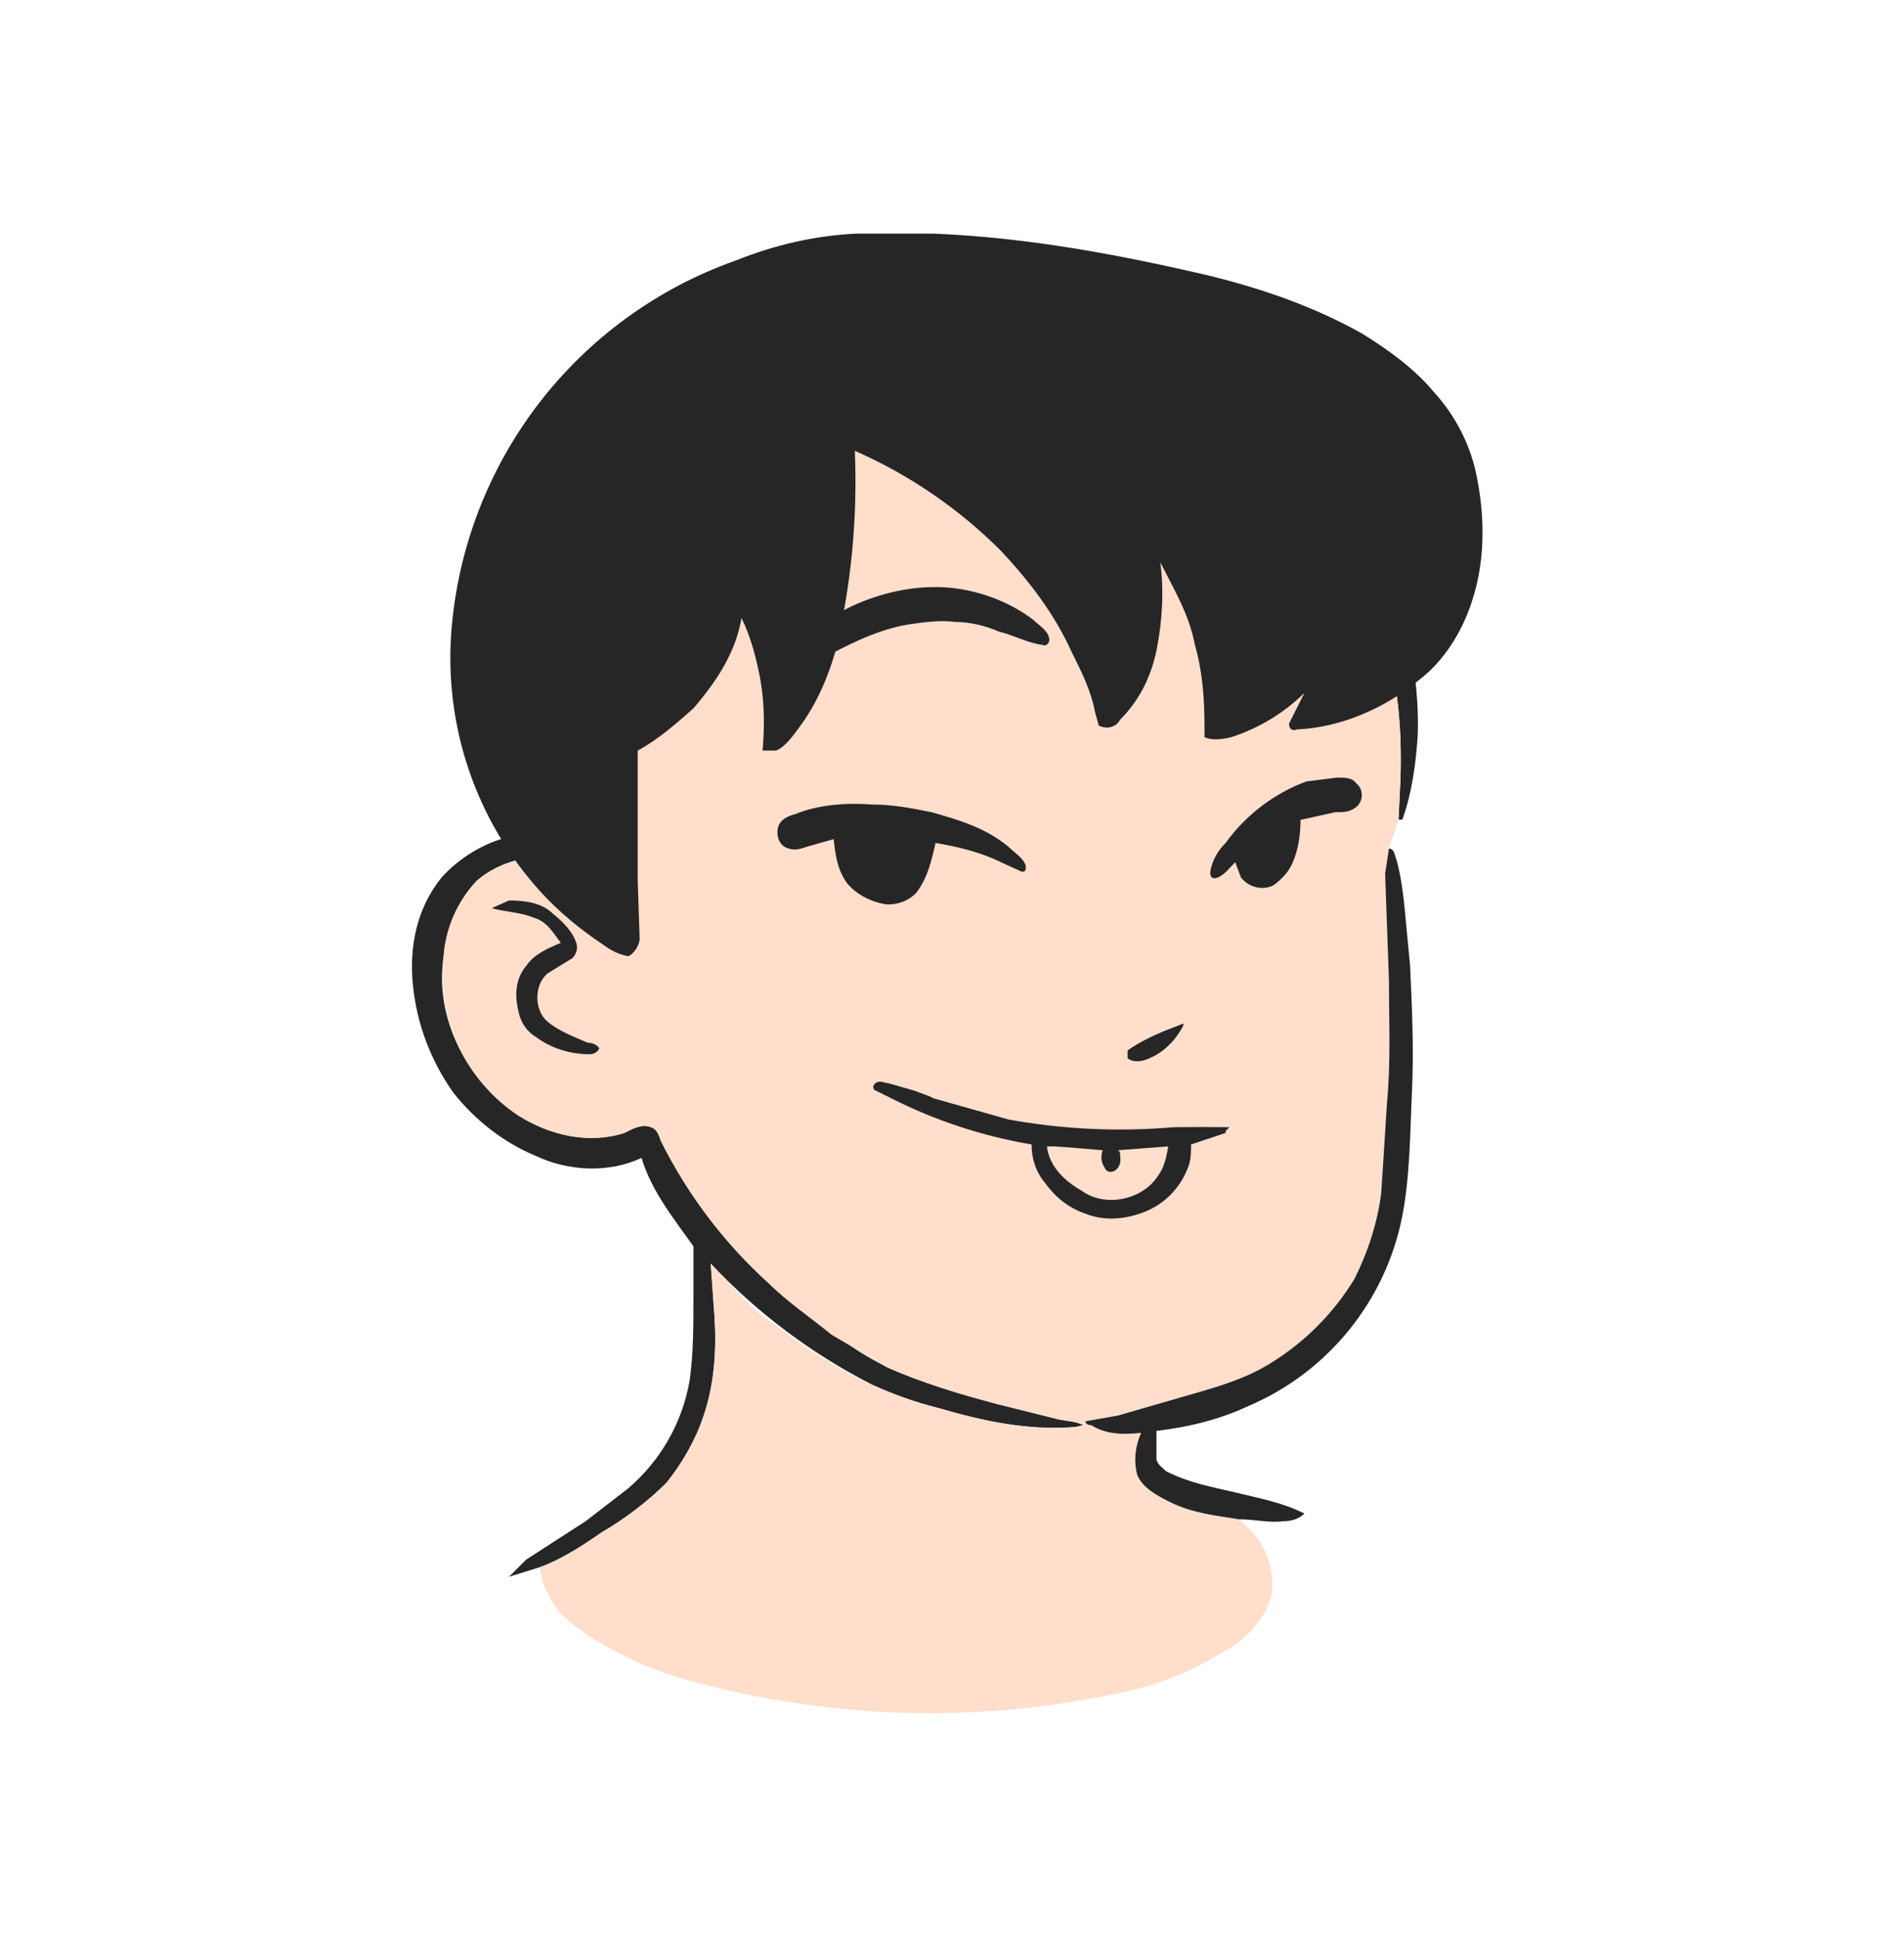 <svg width="57" height="58" viewBox="0 0 57 58" fill="none" xmlns="http://www.w3.org/2000/svg">
                        <mask id="mask0_57_7014" style="mask-type:luminance" maskUnits="userSpaceOnUse" x="0" y="0" width="57" height="58">
                        <path d="M56.572 0.875H0.205V57.242H56.572V0.875Z" fill="white" />
                        </mask>
                        <g mask="url(#mask0_57_7014)">
                        <path d="M31.112 9.405C33.47 9.75 35.714 10.67 37.612 12.108C39.222 13.316 40.487 14.926 41.35 16.767C42.098 18.377 42.501 20.218 42.443 22.001C42.386 22.864 42.27 23.726 41.983 24.532H41.868L41.925 23.324C41.983 21.598 41.81 19.93 41.178 18.32C40.602 16.594 39.567 15.041 38.302 13.776C35.886 11.475 32.665 10.21 29.329 10.152C27.159 10.116 25.011 10.586 23.054 11.525C21.097 12.463 19.386 13.844 18.056 15.559C16.352 17.86 15.536 20.699 15.755 23.554L15.87 24.992C16.33 24.992 16.963 24.992 17.308 25.394L17.135 25.567L16.158 25.625C15.467 25.682 14.777 25.912 14.26 26.372C13.687 26.986 13.342 27.778 13.282 28.615C12.994 30.456 13.972 32.354 15.525 33.389C16.445 33.965 17.596 34.252 18.688 33.907C18.919 33.792 19.206 33.619 19.494 33.734C19.666 33.792 19.724 33.965 19.781 34.137C20.951 36.49 22.741 38.478 24.958 39.889C25.418 40.291 25.993 40.636 26.568 40.924C27.604 41.384 28.754 41.729 29.847 42.017L31.687 42.477C31.975 42.535 32.205 42.535 32.435 42.65L32.205 42.707C30.767 42.822 29.444 42.535 28.064 42.132C27.373 41.959 26.741 41.729 26.108 41.442C24.301 40.521 22.666 39.295 21.277 37.818L21.392 39.429C21.449 40.406 21.392 41.442 21.047 42.419C20.817 43.11 20.414 43.8 19.954 44.375C19.379 44.95 18.688 45.468 17.998 45.87C17.423 46.273 16.79 46.676 16.158 46.906L15.237 47.193L15.755 46.676L17.538 45.525L18.803 44.548C19.774 43.721 20.425 42.582 20.644 41.327C20.759 40.521 20.759 39.716 20.759 38.853V37.3C20.184 36.495 19.494 35.633 19.206 34.655C18.228 35.115 17.02 35.057 16.043 34.597C15.065 34.194 14.202 33.504 13.569 32.699C12.879 31.721 12.476 30.628 12.361 29.478C12.246 28.328 12.476 27.177 13.224 26.257C13.742 25.682 14.49 25.222 15.237 25.049C15.007 24.244 14.892 23.381 14.892 22.518C14.94 20.617 15.389 18.747 16.212 17.031C17.035 15.316 18.212 13.795 19.666 12.568C21.237 11.253 23.071 10.29 25.046 9.744C27.02 9.198 29.089 9.083 31.112 9.405Z" fill="#262626" />
                        <path d="M38.301 13.782C39.567 15.047 40.602 16.6 41.177 18.326C41.81 19.936 41.983 21.604 41.925 23.33L41.867 24.538L41.58 25.4L41.465 26.148L41.58 29.369C41.58 30.577 41.637 31.785 41.522 32.992L41.35 35.696C41.235 36.616 40.947 37.479 40.545 38.284C39.912 39.319 39.049 40.182 38.014 40.815C37.266 41.275 36.461 41.505 35.656 41.735L33.47 42.368L32.492 42.54C32.492 42.598 32.55 42.655 32.665 42.655C33.125 42.943 33.642 42.943 34.16 42.886C33.988 43.288 33.93 43.691 34.045 44.151C34.218 44.553 34.678 44.784 35.023 44.956C35.713 45.301 36.403 45.359 37.094 45.474C37.496 45.819 37.899 46.279 38.014 46.854C38.129 47.314 38.129 47.775 37.899 48.177C37.611 48.752 37.094 49.212 36.518 49.5C35.771 49.96 34.965 50.305 34.103 50.535C29.903 51.541 25.524 51.521 21.334 50.478C20.356 50.248 19.436 49.96 18.573 49.5C17.883 49.155 17.25 48.752 16.732 48.235C16.445 47.832 16.215 47.429 16.157 46.912C16.79 46.682 17.423 46.279 17.998 45.876C18.688 45.474 19.378 44.956 19.953 44.381C20.414 43.806 20.816 43.116 21.046 42.425C21.391 41.448 21.449 40.412 21.391 39.434L21.276 37.824L22.542 39.147C23.634 40.01 24.842 40.872 26.108 41.448C26.741 41.735 27.373 41.965 28.063 42.138C29.444 42.54 30.767 42.828 32.205 42.713L32.435 42.655C32.205 42.54 31.974 42.54 31.687 42.483L29.846 42.023C28.754 41.735 27.603 41.39 26.568 40.93L24.9 39.952C24.267 39.434 23.577 38.974 23.002 38.399C21.673 37.193 20.581 35.749 19.781 34.143C19.723 33.97 19.666 33.798 19.493 33.74C19.206 33.625 18.918 33.798 18.688 33.913C17.595 34.258 16.445 33.97 15.525 33.395C14.748 32.883 14.128 32.166 13.732 31.323C13.336 30.481 13.18 29.546 13.281 28.621C13.339 27.816 13.684 27.011 14.259 26.378C14.777 25.918 15.467 25.688 16.157 25.63L17.135 25.573L17.308 25.4C16.962 24.998 16.33 24.998 15.87 24.998L15.755 23.56C15.535 20.705 16.352 17.866 18.055 15.565C19.386 13.85 21.097 12.469 23.054 11.531C25.011 10.592 27.159 10.122 29.329 10.158C32.665 10.216 35.886 11.481 38.301 13.782Z" fill="#FFDECC" />
                        <path d="M41.581 25.398C41.753 25.398 41.753 25.628 41.811 25.744C41.983 26.376 42.041 27.066 42.099 27.699L42.214 28.907C42.271 30.172 42.328 31.38 42.271 32.646C42.214 33.853 42.214 35.176 41.983 36.384C41.739 37.637 41.192 38.81 40.39 39.803C39.588 40.795 38.555 41.577 37.382 42.078C36.519 42.481 35.599 42.711 34.621 42.826V43.689C34.679 43.861 34.794 43.919 34.909 44.034C35.599 44.379 36.232 44.494 36.979 44.667C37.67 44.839 38.36 44.954 39.05 45.299C38.877 45.472 38.647 45.529 38.417 45.529C38.015 45.587 37.555 45.472 37.094 45.472C36.404 45.357 35.714 45.299 35.024 44.954C34.679 44.782 34.219 44.552 34.046 44.149C33.931 43.689 33.989 43.286 34.161 42.884C33.643 42.941 33.126 42.941 32.666 42.654C32.551 42.654 32.493 42.596 32.493 42.539L33.471 42.366L35.657 41.733C36.462 41.503 37.267 41.273 38.015 40.813C39.05 40.18 39.913 39.318 40.545 38.282C40.948 37.477 41.236 36.614 41.351 35.694L41.523 32.991C41.638 31.783 41.581 30.575 41.581 29.367L41.466 26.146L41.581 25.398ZM15.238 26.951C15.698 26.951 16.216 27.009 16.561 27.354C16.848 27.584 17.136 27.872 17.251 28.217C17.308 28.389 17.251 28.562 17.136 28.677L16.388 29.137C15.986 29.482 15.986 30.23 16.388 30.575C16.733 30.863 17.194 31.035 17.596 31.208C17.711 31.208 17.884 31.265 17.941 31.38C17.884 31.495 17.769 31.553 17.654 31.553C17.078 31.553 16.503 31.38 16.043 31.035C15.755 30.863 15.583 30.575 15.525 30.287C15.41 29.827 15.41 29.31 15.755 28.907C15.986 28.562 16.388 28.389 16.791 28.217C16.561 27.929 16.388 27.584 15.986 27.469C15.583 27.297 15.123 27.297 14.72 27.181L15.238 26.951Z" fill="#262626" />
                        <path d="M40.027 23.273C40.257 23.273 40.487 23.273 40.602 23.446C40.832 23.619 40.832 24.021 40.544 24.194C40.372 24.309 40.199 24.309 39.969 24.309L38.934 24.539C38.934 24.941 38.877 25.402 38.704 25.804C38.589 26.092 38.359 26.322 38.129 26.494C37.784 26.667 37.381 26.552 37.151 26.264L36.978 25.804C36.806 25.977 36.691 26.149 36.461 26.264C36.288 26.322 36.231 26.264 36.231 26.092C36.288 25.747 36.461 25.459 36.691 25.229C37.297 24.39 38.137 23.75 39.106 23.389L40.027 23.273ZM26.108 24.079C26.74 24.079 27.316 24.194 27.891 24.309C28.696 24.539 29.501 24.769 30.191 25.344C30.364 25.517 30.651 25.689 30.709 25.919C30.709 26.034 30.709 26.092 30.594 26.092L29.961 25.804C29.386 25.517 28.696 25.344 28.006 25.229C27.891 25.747 27.776 26.264 27.43 26.724C27.201 26.954 26.913 27.07 26.568 27.07C26.108 27.012 25.648 26.782 25.36 26.437C25.072 26.034 25.015 25.632 24.957 25.114L24.152 25.344C23.98 25.402 23.807 25.459 23.634 25.402C23.347 25.344 23.232 25.056 23.289 24.769C23.347 24.539 23.577 24.424 23.807 24.366C24.497 24.079 25.36 24.021 26.108 24.079Z" fill="#262626" />
                        <path d="M28.294 17.579C29.214 17.637 30.192 17.982 30.94 18.557C31.112 18.729 31.343 18.844 31.4 19.075C31.457 19.189 31.343 19.362 31.227 19.305C30.767 19.247 30.365 19.017 29.904 18.902C29.502 18.729 29.042 18.614 28.582 18.614C28.179 18.557 27.719 18.614 27.316 18.672C26.453 18.787 25.591 19.189 24.843 19.592L23.635 20.11L23.578 20.052C23.635 19.822 23.75 19.535 23.923 19.362C24.268 18.787 24.901 18.442 25.476 18.154C26.338 17.752 27.316 17.521 28.294 17.579ZM39.452 17.809C39.74 17.924 40.085 18.097 40.315 18.384C40.545 18.614 40.603 18.902 40.545 19.247L39.222 18.844C38.82 18.729 38.475 18.787 38.072 18.729C37.669 18.729 37.209 18.787 36.864 19.017L36.116 19.477H35.944C35.886 19.305 35.944 19.132 36.059 19.017C36.346 18.499 36.807 18.154 37.324 17.982C38.014 17.752 38.705 17.637 39.452 17.809Z" fill="#262626" />
                        <path d="M35.425 30.633V30.69C35.195 31.151 34.793 31.553 34.275 31.726C34.102 31.783 33.872 31.783 33.757 31.668V31.438C34.16 31.151 34.678 30.92 35.138 30.748L35.425 30.633Z" fill="#262626" />
                        <path fill-rule="evenodd" clip-rule="evenodd" d="M27.374 32.643L26.569 32.413H26.511C26.396 32.355 26.223 32.355 26.166 32.47C26.108 32.528 26.166 32.643 26.223 32.643L26.569 32.815L26.684 32.873C28.006 33.541 29.422 34.006 30.882 34.253C30.882 34.656 30.997 35.059 31.285 35.404C31.573 35.806 31.975 36.151 32.493 36.324C33.068 36.554 33.701 36.496 34.276 36.266C34.851 36.036 35.311 35.576 35.541 35.001C35.656 34.771 35.656 34.483 35.656 34.253L36.692 33.908V33.851L36.807 33.736C36.251 33.73 35.695 33.73 35.139 33.736C33.487 33.879 31.823 33.802 30.192 33.506L27.949 32.873L27.834 32.815L27.374 32.643ZM31.343 34.311C31.4 34.886 31.86 35.346 32.378 35.634C33.068 36.151 34.218 35.921 34.678 35.174C34.851 34.944 34.908 34.656 34.966 34.368V34.311L33.471 34.426L33.528 34.483C33.528 34.656 33.586 34.771 33.471 34.944C33.356 35.116 33.126 35.116 33.068 34.944C32.953 34.771 32.953 34.598 33.011 34.426C32.532 34.382 32.052 34.343 31.573 34.311H31.343Z" fill="#262626" />
                        <path d="M25.649 6.992H27.949C30.768 7.107 33.529 7.625 36.232 8.258C37.842 8.66 39.338 9.178 40.776 9.983C41.523 10.443 42.329 11.018 42.904 11.709C43.594 12.456 44.054 13.377 44.227 14.354C44.457 15.562 44.457 16.828 44.054 18.035C43.767 18.898 43.249 19.761 42.501 20.336C41.466 21.199 40.143 21.774 38.82 21.832C38.705 21.889 38.59 21.832 38.59 21.659L39.05 20.739C38.434 21.343 37.685 21.796 36.864 22.062C36.634 22.119 36.289 22.177 36.059 22.062V21.774C36.059 20.911 36.002 20.106 35.772 19.301C35.599 18.381 35.139 17.633 34.736 16.828C34.851 17.69 34.794 18.611 34.621 19.473C34.449 20.279 34.104 20.969 33.529 21.544C33.413 21.774 33.126 21.832 32.896 21.717L32.781 21.314C32.666 20.681 32.378 20.106 32.09 19.531C31.573 18.381 30.825 17.403 29.962 16.483C28.703 15.223 27.221 14.209 25.591 13.492C25.676 15.502 25.482 17.515 25.016 19.473C24.786 20.279 24.441 21.084 23.923 21.774C23.75 22.004 23.52 22.349 23.233 22.464H22.83C22.888 21.774 22.888 21.084 22.773 20.394C22.658 19.761 22.485 19.071 22.198 18.496C22.025 19.531 21.45 20.394 20.76 21.199C20.242 21.659 19.724 22.119 19.092 22.464V26.375L19.149 28.101C19.149 28.274 18.977 28.561 18.804 28.619C18.516 28.561 18.286 28.446 18.056 28.274C17.366 27.814 16.733 27.296 16.158 26.663C15.214 25.616 14.493 24.387 14.038 23.052C13.584 21.718 13.405 20.304 13.512 18.898C13.704 16.422 14.611 14.056 16.122 12.085C17.633 10.115 19.684 8.625 22.025 7.797C23.175 7.337 24.383 7.05 25.649 6.992Z" fill="#262626" />
                        </g>
                    </svg>